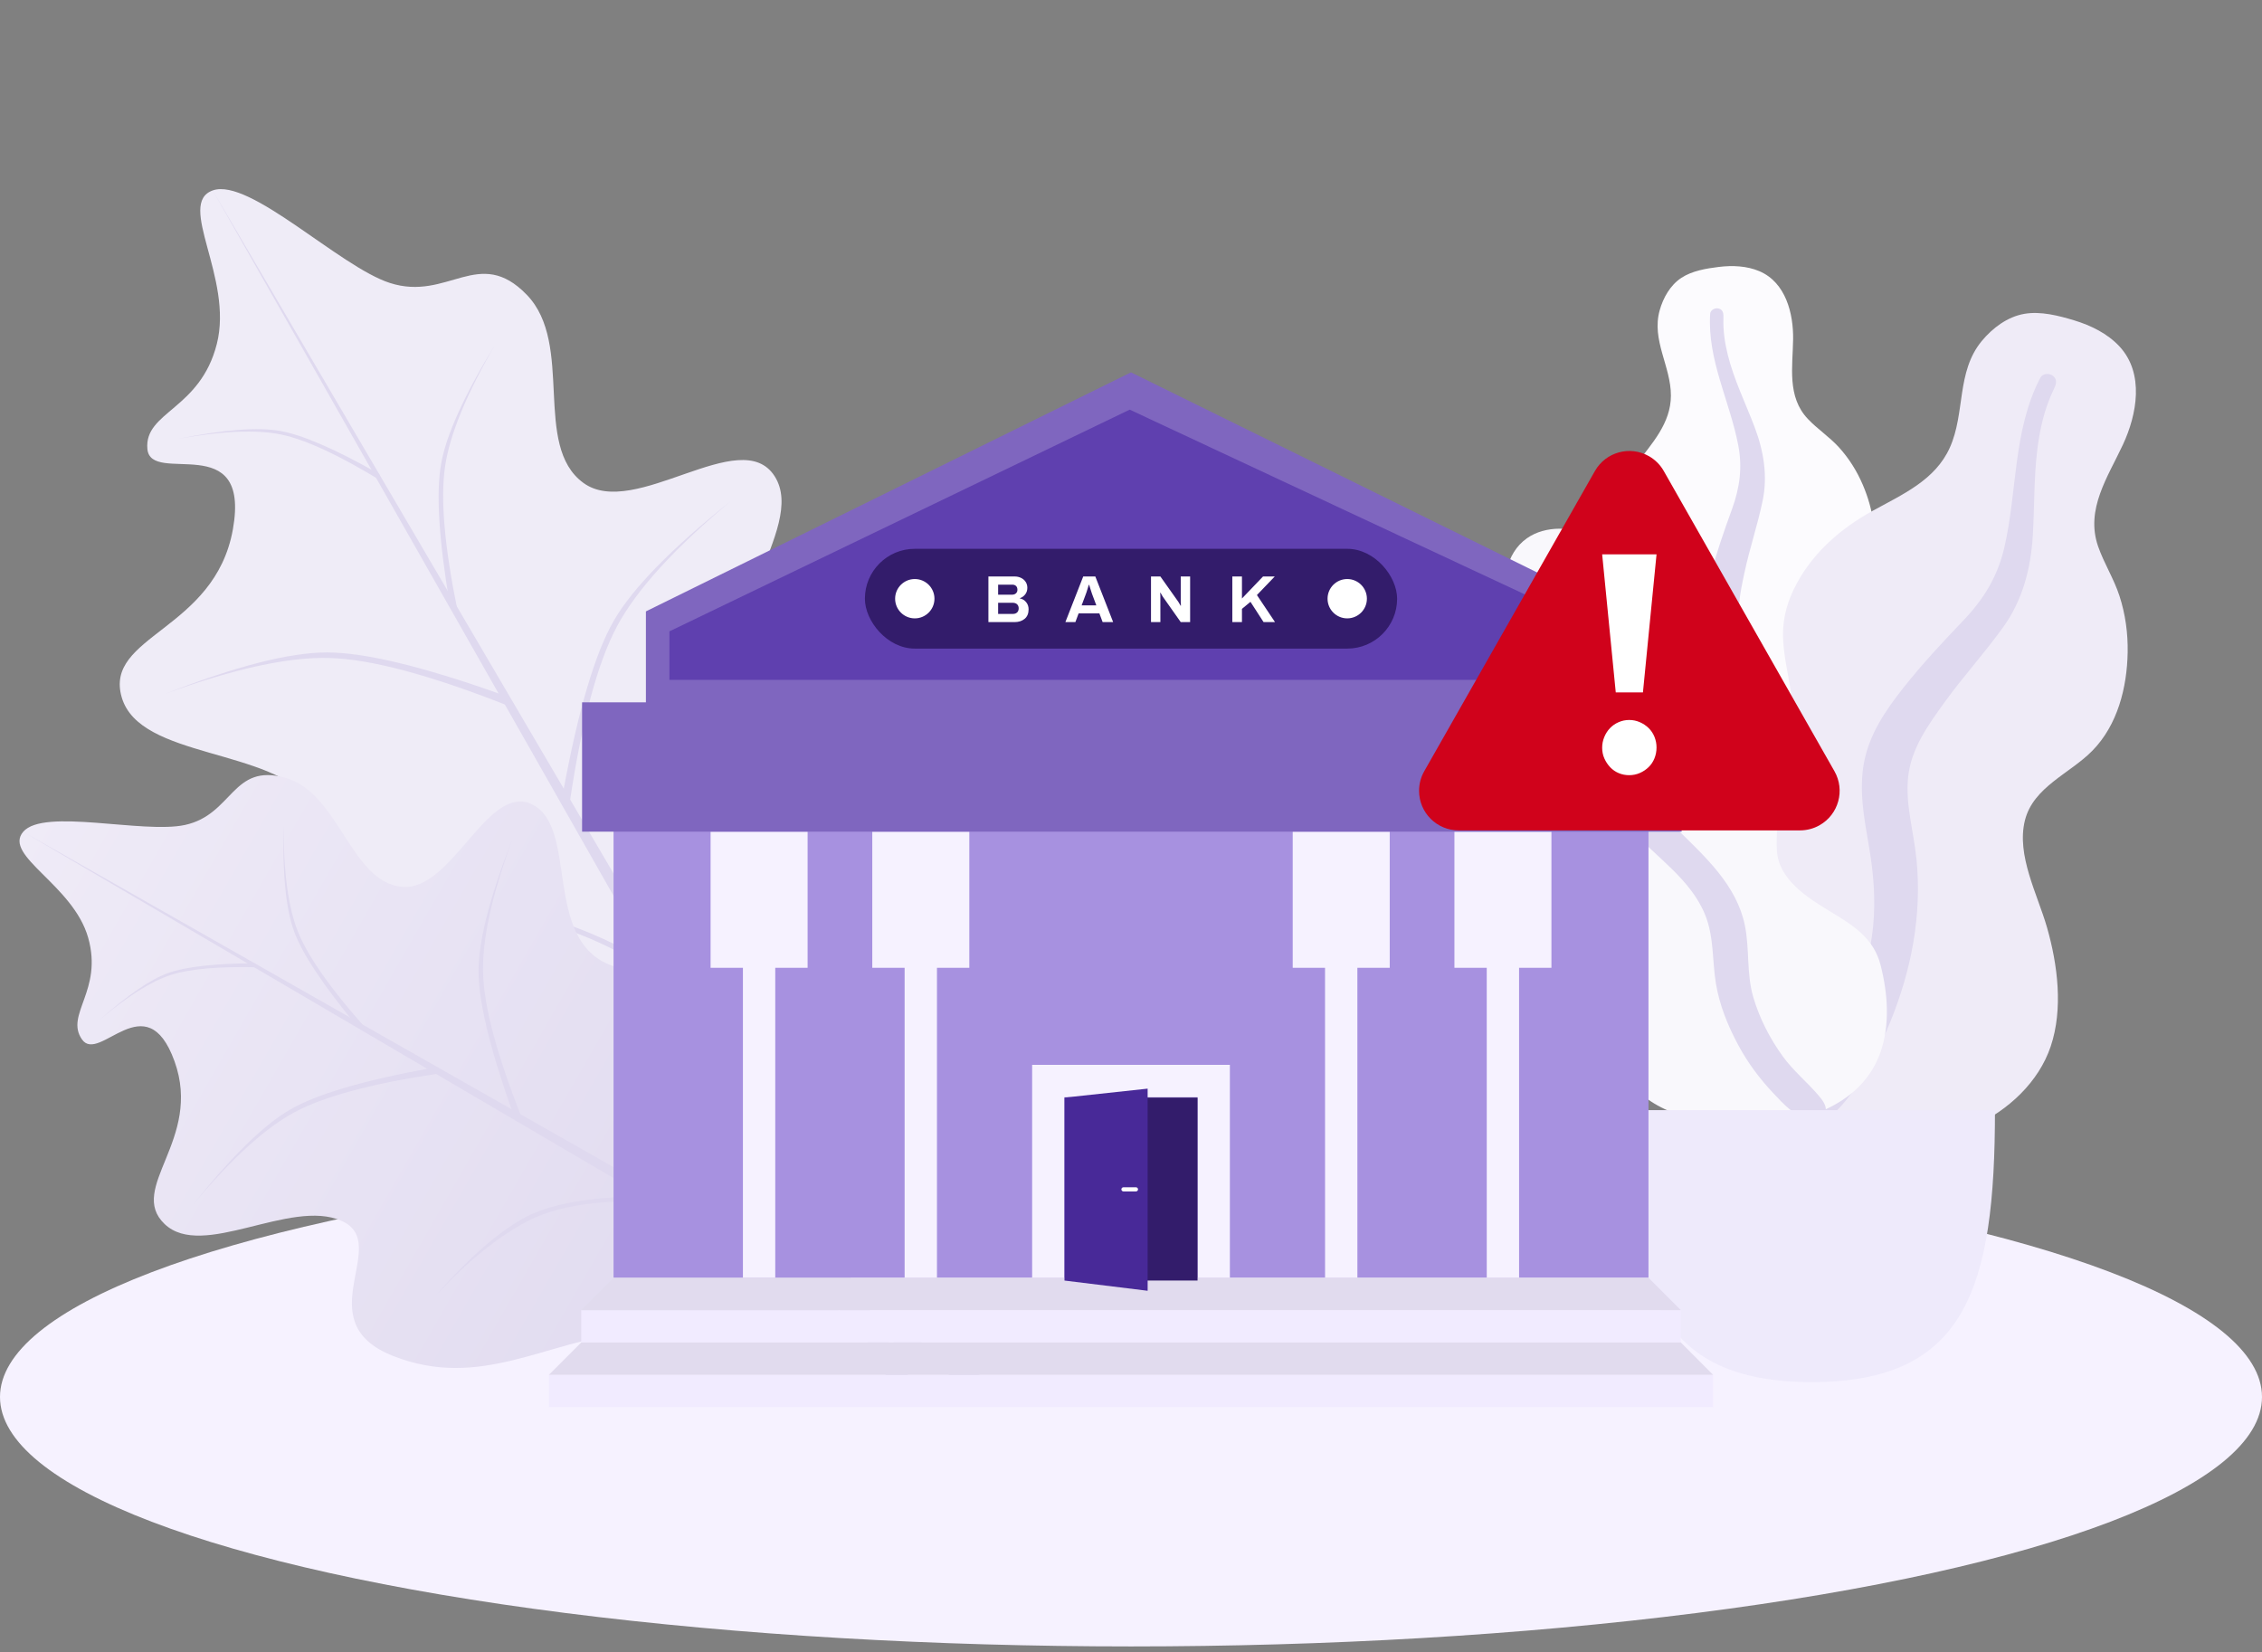 <svg xmlns="http://www.w3.org/2000/svg" width="115" height="84" viewBox="0 0 115 84">
  <rect x="0" y="0" width="115" height="84" fill="#808080" stroke="none"/>
  <defs>
    <linearGradient id="ic_bank_not_added-a" x1="50%" x2="50%" y1="0%" y2="100%">
      <stop offset="0%" stop-color="#EFEBF7"/>
      <stop offset="100%" stop-color="#DFD9EF"/>
    </linearGradient>
  </defs>
  <g fill="none" fill-rule="evenodd">
    <ellipse cx="57.5" cy="71.029" fill="#F6F2FF" rx="57.5" ry="12.684"/>
    <g transform="translate(-6.765)">
      <g fill-rule="nonzero" transform="translate(82.868 13.53)">
        <g transform="translate(5.494)">
          <path fill="#FCFBFE" d="M5.795,0.041 C6.479,-0.042 7.209,-0.013 7.846,0.257 C9.199,0.83 9.584,2.426 9.565,3.722 C9.545,5.118 9.248,6.643 10.311,7.767 C10.8,8.285 11.408,8.68 11.888,9.207 C12.401,9.769 12.803,10.413 13.101,11.105 C13.648,12.374 13.917,13.868 13.416,15.2 C12.976,16.373 11.868,17.431 12.107,18.765 C12.357,20.156 13.762,21.22 14.641,22.256 C15.635,23.429 16.551,24.928 16.701,26.465 C16.846,27.939 16.203,29.43 15.216,30.544 C13.245,32.77 10.283,33.862 7.295,33.855 C6.027,33.852 4.591,33.795 3.496,33.114 C3.158,32.904 2.98,32.668 2.779,32.34 C2.598,32.046 2.36,31.855 2.084,31.647 C1.479,31.19 1.041,30.574 0.762,29.884 C-0.322,27.206 0.544,23.893 2.062,21.515 C2.421,20.952 2.716,20.41 2.541,19.738 C2.359,19.037 1.911,18.405 1.515,17.802 C1.123,17.206 0.676,16.638 0.37,15.994 C0.049,15.32 -0.041,14.613 0.016,13.875 C0.122,12.488 0.722,11.209 1.571,10.093 C2.389,9.019 3.35,7.991 3.352,6.584 C3.354,5.092 2.355,3.765 2.781,2.248 C2.957,1.62 3.311,0.976 3.881,0.599 C4.429,0.238 5.151,0.12 5.795,0.041 Z"/>
          <path fill="#DFD9EF" d="M5.348,2.426 C5.36,2.226 5.599,2.106 5.786,2.158 C6.033,2.227 6.028,2.457 6.022,2.662 C6.002,3.292 6.093,3.904 6.245,4.516 C6.56,5.787 7.143,6.958 7.605,8.179 C8.067,9.4 8.283,10.659 8.012,11.95 C7.757,13.168 7.356,14.353 7.095,15.572 C6.865,16.646 6.62,17.779 6.971,18.851 C7.308,19.882 8.054,20.722 8.591,21.654 C9.702,23.583 10.196,25.724 10.262,27.927 C10.292,28.95 10.265,29.982 10.027,30.985 C9.89,31.563 9.706,32.343 9.21,32.742 C8.982,32.926 8.59,32.99 8.398,32.717 C8.217,32.462 8.376,32.066 8.433,31.794 C8.682,30.616 8.732,29.411 8.672,28.214 C8.614,27.055 8.477,25.898 8.112,24.791 C7.772,23.763 7.257,22.841 6.65,21.942 C6.032,21.026 5.39,20.108 5.134,19.023 C4.875,17.921 5.086,16.799 5.367,15.718 C5.666,14.574 6.056,13.464 6.46,12.351 C6.853,11.267 6.993,10.241 6.775,9.106 C6.346,6.865 5.198,4.761 5.348,2.426 Z"/>
        </g>
        <g transform="translate(7.644 2.384)">
          <path fill="#EFEBF7" d="M21.712,0.377 C22.559,0.634 23.4,1.048 24.004,1.697 C25.287,3.078 24.894,5.164 24.185,6.688 C23.422,8.329 22.267,9.977 22.918,11.859 C23.218,12.725 23.721,13.508 24.005,14.38 C24.309,15.312 24.44,16.282 24.423,17.254 C24.392,19.04 23.916,20.946 22.624,22.261 C21.486,23.42 19.626,24.096 19.2,25.798 C18.756,27.573 19.842,29.56 20.323,31.242 C20.869,33.145 21.149,35.393 20.511,37.29 C19.899,39.108 18.356,40.537 16.609,41.342 C13.118,42.952 9.065,42.704 5.565,41.145 C4.079,40.483 2.425,39.67 1.501,38.297 C1.216,37.873 1.131,37.501 1.069,37.009 C1.013,36.568 0.835,36.218 0.622,35.828 C0.154,34.973 -0.033,34.018 0.005,33.058 C0.152,29.328 2.922,25.859 5.962,23.835 C6.682,23.355 7.314,22.867 7.465,21.982 C7.622,21.058 7.432,20.078 7.286,19.159 C7.142,18.252 6.919,17.348 6.901,16.427 C6.882,15.463 7.15,14.581 7.608,13.737 C8.467,12.152 9.848,10.95 11.435,10.072 C12.963,9.227 14.634,8.51 15.382,6.846 C16.175,5.083 15.706,2.995 17.008,1.422 C17.548,0.771 18.304,0.192 19.173,0.043 C20.006,-0.1 20.916,0.136 21.712,0.377 Z"/>
          <path fill="#DFD9EF" d="M19.983,3.293 C20.103,3.062 20.444,3.044 20.636,3.204 C20.888,3.415 20.762,3.685 20.647,3.924 C20.293,4.66 20.078,5.433 19.935,6.237 C19.637,7.907 19.704,9.599 19.603,11.287 C19.503,12.973 19.095,14.578 18.101,15.965 C17.164,17.274 16.073,18.468 15.128,19.775 C14.295,20.926 13.414,22.14 13.262,23.592 C13.115,24.99 13.546,26.375 13.685,27.759 C13.973,30.626 13.426,33.419 12.347,36.062 C11.846,37.289 11.272,38.497 10.468,39.561 C10.005,40.173 9.38,41.002 8.591,41.214 C8.227,41.313 7.736,41.183 7.654,40.76 C7.577,40.363 7.97,39.978 8.18,39.685 C9.089,38.42 9.779,37.019 10.338,35.571 C10.879,34.168 11.325,32.726 11.479,31.224 C11.621,29.829 11.503,28.467 11.265,27.085 C11.023,25.677 10.753,24.254 11.024,22.835 C11.299,21.394 12.134,20.177 13.031,19.044 C13.98,17.845 15.019,16.734 16.075,15.628 C17.104,14.55 17.805,13.408 18.147,11.951 C18.821,9.071 18.583,5.979 19.983,3.293 Z"/>
        </g>
        <g transform="translate(0 13.351)">
          <path fill="#F9F8FC" d="M3.179,-1.56319402e-13 C4.587,-1.56319402e-13 5.824,0.745 6.677,1.802 C7.676,3.039 7.878,4.55 8.283,6.025 C8.485,6.759 8.832,7.488 9.44,7.986 C9.993,8.44 10.695,8.531 11.357,8.752 C12.68,9.195 13.749,10.261 14.171,11.563 C14.685,13.15 14.14,14.751 14.234,16.36 C14.32,17.838 15.78,18.76 16.954,19.468 C18.112,20.166 19.155,20.82 19.504,22.181 C19.874,23.624 19.998,25.235 19.486,26.66 C18.633,29.034 16.137,30.079 13.725,30.241 C11.536,30.388 8.784,30.157 7.14,28.571 C6.157,27.623 5.8,26.295 5.845,24.975 C5.872,24.154 6.035,23.341 6.246,22.547 C6.395,21.985 6.597,21.425 6.654,20.844 C6.807,19.298 5.375,19.001 4.157,18.576 C2.608,18.037 1.524,17.018 0.77,15.598 C0.068,14.277 -0.226,12.793 0.194,11.338 C0.409,10.595 0.799,9.92 1.328,9.347 C1.561,9.095 1.889,8.884 2.099,8.619 C2.295,8.371 2.252,8.05 2.185,7.76 C1.872,6.421 0.899,5.311 0.551,3.974 C0.236,2.767 0.422,1.265 1.528,0.486 C2.005,0.149 2.595,0.004 3.179,-1.56319402e-13 Z"/>
          <path fill="#DFD9EF" d="M5.097,3.491 C6.59,5.077 6.995,7.23 7.114,9.316 C7.181,10.486 7.111,11.72 7.456,12.855 C7.751,13.826 8.441,14.569 9.153,15.271 C10.587,16.683 12.185,18.119 12.605,20.164 C12.851,21.363 12.685,22.602 13.025,23.789 C13.334,24.868 13.878,25.927 14.54,26.838 C15.073,27.571 15.767,28.133 16.35,28.816 C16.527,29.025 16.782,29.332 16.709,29.627 C16.623,29.972 16.182,30.081 15.87,30.027 C15.142,29.901 14.528,29.206 14.052,28.702 C13.356,27.964 12.764,27.17 12.283,26.28 C11.749,25.291 11.319,24.242 11.135,23.132 C10.945,21.981 11.039,20.782 10.604,19.678 C9.872,17.819 8.095,16.722 6.81,15.274 C5.209,13.469 5.448,11.223 5.612,9.002 C5.702,7.782 5.792,6.404 5.174,5.29 C4.938,4.865 4.412,4.469 4.311,3.985 C4.218,3.542 4.725,3.095 5.097,3.491 Z"/>
        </g>
        <path fill="#EEEAFB" d="M6.689,42.915 C6.689,51.988 8.172,56.743 16.005,56.743 C23.838,56.743 25.321,51.988 25.321,42.915 L6.689,42.915 Z"/>
      </g>
      <g fill-rule="nonzero" transform="rotate(-30 34.525 4.916)">
        <path fill="#EFECF7" d="M18.291,59.828 C23.85,55.832 31.921,47.041 33.223,43.449 C34.525,39.858 29.214,41.001 28.641,36.589 C28.068,32.177 35.081,30.634 34.942,27.442 C34.803,24.249 27.649,25.816 26.35,22.868 C25.05,19.92 29.492,16.547 28.641,13.149 C27.79,9.751 24.995,11.451 22.913,9.147 C21.109,7.152 19.419,0.936 17.471,0.572 C15.523,0.207 16.16,4.951 13.748,7.432 C11.335,9.913 8.826,8.565 8.019,10.291 C7.212,12.017 13.117,12.003 9.738,16.008 C6.359,20.012 1.351,17.392 0.573,20.581 C-0.205,23.771 5.925,26.602 6.301,30.101 C6.677,33.6 -0.304,31.322 0.573,37.161 C1.45,42.999 6.281,45.07 9.165,49.166 C11.681,52.74 12.32,56.717 16.651,59.828 C16.927,60.027 18.008,60.032 18.291,59.828 Z"/>
        <path fill="#DFD9EF" d="M29.444,43.459 C26.633,44.098 24.337,44.971 22.555,46.078 C20.773,47.185 19.133,49.367 17.635,52.626 L17.635,51.971 C19.265,48.776 20.905,46.702 22.555,45.751 C24.205,44.799 26.502,44.035 29.444,43.459 Z"/>
        <path fill="#DFD9EF" d="M17.307,37.566 C14.497,38.206 12.2,39.079 10.418,40.185 C8.637,41.292 6.887,43.474 5.17,46.733 L5.17,46.078 C7.019,42.883 8.768,40.809 10.418,39.858 C12.068,38.906 14.365,38.142 17.307,37.566 Z" transform="matrix(-1 0 0 1 22.477 0)"/>
        <path fill="#DFD9EF" d="M32.396,27.417 C28.711,28.057 25.977,28.93 24.195,30.036 C22.414,31.143 20.227,33.325 17.635,36.584 L17.635,35.929 C20.359,32.734 22.545,30.66 24.195,29.709 C25.845,28.757 28.579,27.993 32.396,27.417 Z"/>
        <path fill="#DFD9EF" d="M17.307,21.524 C13.622,22.164 10.888,23.037 9.106,24.143 C7.324,25.25 5.138,27.432 2.546,30.691 L2.546,30.036 C5.269,26.841 7.456,24.767 9.106,23.816 C10.756,22.864 13.49,22.101 17.307,21.524 Z" transform="matrix(-1 0 0 1 19.853 0)"/>
        <path fill="#DFD9EF" d="M27.589,16.289 C24.695,16.79 22.548,17.474 21.149,18.343 C19.749,19.212 18.033,20.926 15.998,23.486 L15.998,22.971 C18.136,20.461 19.853,18.833 21.149,18.086 C22.444,17.339 24.591,16.74 27.589,16.289 Z" transform="rotate(-20 21.794 19.887)"/>
        <path fill="#DFD9EF" d="M18.067,11.377 C15.83,11.764 14.171,12.294 13.089,12.965 C12.008,13.637 10.68,14.962 9.108,16.94 L9.108,16.542 C10.76,14.602 12.088,13.344 13.089,12.767 C14.091,12.189 15.75,11.726 18.067,11.377 Z" transform="scale(-1 1) rotate(-10 0 169.463)"/>
        <polygon fill="#DFD9EF" points="17.467 .572 17.963 71.262 16.979 71.262"/>
      </g>
      <g fill-rule="nonzero" transform="rotate(-60 47.268 26.744)">
        <path fill="url(#ic_bank_not_added-a)" d="M14.807,48.432 C19.307,45.197 25.841,38.081 26.895,35.173 C27.949,32.266 23.649,33.191 23.185,29.62 C22.722,26.048 28.399,24.799 28.286,22.215 C28.174,19.63 22.383,20.898 21.331,18.512 C20.279,16.126 23.875,13.395 23.185,10.645 C22.496,7.894 20.234,9.27 18.548,7.405 C17.088,5.789 15.72,0.758 14.143,0.463 C12.567,0.168 13.082,4.008 11.129,6.016 C9.176,8.025 7.145,6.933 6.492,8.33 C5.839,9.728 10.618,9.717 7.883,12.959 C5.148,16.2 1.093,14.079 0.464,16.661 C-0.166,19.243 4.797,21.535 5.101,24.367 C5.405,27.2 -0.246,25.356 0.464,30.082 C1.174,34.808 5.085,36.485 7.419,39.801 C9.456,42.694 9.973,45.914 13.479,48.432 C13.703,48.593 14.578,48.597 14.807,48.432 Z"/>
        <path fill="#DFD9EF" d="M23.835,35.181 C21.56,35.699 19.702,36.405 18.259,37.301 C16.817,38.197 15.489,39.964 14.276,42.602 L14.276,42.072 C15.596,39.485 16.923,37.807 18.259,37.036 C19.595,36.266 21.454,35.648 23.835,35.181 Z"/>
        <path fill="#DFD9EF" d="M14.01,30.411 C11.735,30.928 9.876,31.635 8.434,32.531 C6.991,33.427 5.575,35.193 4.185,37.831 L4.185,37.301 C5.682,34.715 7.098,33.036 8.434,32.266 C9.77,31.496 11.629,30.877 14.01,30.411 Z" transform="matrix(-1 0 0 1 18.196 0)"/>
        <path fill="#DFD9EF" d="M26.225,22.195 C23.242,22.713 21.029,23.419 19.587,24.315 C18.144,25.211 16.374,26.978 14.276,29.616 L14.276,29.086 C16.481,26.499 18.251,24.82 19.587,24.05 C20.923,23.28 23.135,22.661 26.225,22.195 Z"/>
        <path fill="#DFD9EF" d="M14.01,17.424 C11.027,17.942 8.814,18.649 7.372,19.545 C5.929,20.44 4.159,22.207 2.061,24.845 L2.061,24.315 C4.266,21.728 6.036,20.05 7.372,19.28 C8.708,18.509 10.92,17.891 14.01,17.424 Z" transform="matrix(-1 0 0 1 16.071 0)"/>
        <path fill="#DFD9EF" d="M22.334,13.186 C19.991,13.592 18.253,14.146 17.12,14.849 C15.988,15.553 14.598,16.94 12.951,19.012 L12.951,18.596 C14.682,16.564 16.071,15.246 17.12,14.641 C18.169,14.036 19.907,13.551 22.334,13.186 Z" transform="rotate(-20 17.643 16.1)"/>
        <path fill="#DFD9EF" d="M14.626,9.21 C12.815,9.523 11.472,9.952 10.596,10.496 C9.72,11.039 8.646,12.112 7.373,13.713 L7.373,13.391 C8.711,11.821 9.785,10.802 10.596,10.335 C11.407,9.867 12.75,9.492 14.626,9.21 Z" transform="scale(-1 1) rotate(-10 0 137.185)"/>
        <polygon fill="#DFD9EF" points="14.14 .463 14.541 57.688 13.745 57.688"/>
      </g>
      <g transform="translate(34.67 18.603)">
        <rect width="59.191" height="1.644" y="51.299" fill="#F1EBFF"/>
        <rect width="55.903" height="1.644" x="1.644" y="48.011" fill="#F1EBFF"/>
        <polygon fill="#A791E0" points="3.288 21.703 55.903 21.703 55.903 46.366 3.288 46.366"/>
        <path fill="#F6F2FF" d="M34.622,35.538 L34.622,46.366 L32.978,46.366 L32.978,37.182 L26.213,37.182 L26.213,46.366 L24.569,46.366 L24.569,35.538 L34.622,35.538 Z M50.97,23.683 L50.97,30.606 L49.325,30.605 L49.326,46.366 L47.682,46.366 L47.681,30.605 L46.038,30.606 L46.038,23.683 L50.97,23.683 Z M42.749,23.683 L42.749,30.606 L41.104,30.605 L41.105,46.366 L39.461,46.366 L39.46,30.605 L37.817,30.606 L37.817,23.683 L42.749,23.683 Z M21.375,23.683 L21.375,30.606 L19.73,30.605 L19.73,46.366 L18.086,46.366 L18.086,30.605 L16.442,30.606 L16.442,23.683 L21.375,23.683 Z M13.154,23.683 L13.154,30.606 L11.509,30.605 L11.509,46.366 L9.865,46.366 L9.865,30.605 L8.221,30.606 L8.221,23.683 L13.154,23.683 Z"/>
        <polygon fill="#7F66BF" points="4.933 12.483 29.595 .329 54.259 12.483 54.259 18.415 4.933 18.415"/>
        <polygon fill="#5F40AF" points="29.529 2.225 50.657 12.105 50.657 15.964 6.128 15.964 6.128 13.499"/>
        <polygon fill="#7F66BF" points="1.688 17.107 57.59 17.107 57.59 23.683 1.688 23.683"/>
        <g transform="translate(0 9.301)">
          <polygon fill="#E1DBEE" points="3.288 37.065 1.644 38.709 57.547 38.709 55.903 37.065"/>
          <polygon fill="#E1DBEE" points="1.644 40.353 0 41.998 59.191 41.998 57.547 40.353"/>
          <rect width="3.382" height="9.301" x="29.596" y="27.904" fill="#331C6B"/>
          <polygon fill="#482998" points="26.213 27.904 30.441 27.448 30.441 37.725 26.213 37.206"/>
          <path fill="#FFF" d="M29.212,32.463 L29.846,32.463 C29.905,32.463 29.952,32.51 29.952,32.569 C29.952,32.627 29.905,32.674 29.846,32.674 L29.212,32.674 C29.154,32.674 29.106,32.627 29.106,32.569 C29.106,32.51 29.154,32.463 29.212,32.463 Z"/>
          <rect width="27.059" height="5.074" x="16.066" fill="#331C6B" rx="2.537"/>
          <circle cx="18.603" cy="2.537" r="1" fill="#FFF"/>
          <circle cx="40.588" cy="2.537" r="1" fill="#FFF"/>
          <path fill="#FFF" fill-rule="nonzero" d="M22.346,1.407 L23.675,1.407 C23.797,1.407 23.908,1.431 24.007,1.48 C24.106,1.528 24.184,1.596 24.24,1.683 C24.296,1.77 24.325,1.869 24.325,1.982 C24.325,2.111 24.289,2.222 24.218,2.315 C24.147,2.409 24.056,2.474 23.946,2.51 L23.946,2.523 C24.077,2.548 24.183,2.612 24.265,2.714 C24.348,2.817 24.389,2.938 24.389,3.078 C24.389,3.288 24.322,3.448 24.188,3.56 C24.054,3.672 23.883,3.727 23.675,3.727 L22.346,3.727 L22.346,1.407 Z M23.537,2.334 C23.627,2.334 23.697,2.311 23.746,2.264 C23.796,2.218 23.821,2.159 23.821,2.087 C23.821,2.001 23.798,1.936 23.751,1.891 C23.705,1.846 23.641,1.823 23.56,1.823 L22.84,1.823 L22.84,2.334 L23.537,2.334 Z M23.594,3.311 C23.68,3.311 23.75,3.287 23.804,3.237 C23.858,3.187 23.885,3.116 23.885,3.024 C23.885,2.94 23.858,2.873 23.804,2.821 C23.75,2.769 23.671,2.743 23.567,2.743 L22.84,2.743 L22.84,3.311 L23.594,3.311 Z M27.166,1.407 L27.781,1.407 L28.688,3.727 L28.153,3.727 L27.988,3.284 L26.932,3.284 L26.767,3.727 L26.259,3.727 L27.166,1.407 Z M27.832,2.875 L27.612,2.286 L27.535,2.05 L27.467,1.83 L27.45,1.83 L27.338,2.192 C27.325,2.231 27.314,2.263 27.305,2.286 L27.085,2.875 L27.832,2.875 Z M30.612,1.407 L31.089,1.407 L32.003,2.698 L32.105,2.871 C32.11,2.881 32.115,2.889 32.118,2.895 L32.135,2.885 L32.132,2.834 L32.129,2.797 C32.126,2.757 32.124,2.721 32.124,2.689 L32.124,1.407 L32.601,1.407 L32.601,3.727 L32.124,3.727 L31.228,2.456 L31.187,2.394 L31.096,2.232 L31.079,2.243 L31.088,2.387 L31.089,3.727 L30.612,3.727 L30.612,1.407 Z M34.746,1.407 L35.236,1.407 L35.236,2.527 L36.308,1.407 L36.904,1.407 L35.997,2.351 L36.917,3.727 L36.335,3.727 L35.669,2.696 L35.236,3.054 L35.236,3.727 L34.746,3.727 L34.746,1.407 Z"/>
        </g>
      </g>
    </g>
    <g transform="translate(71.875 22.83)">
      <rect width="7.047" height="13.086" x="7.892" y="4.872" fill="#FFF"/>
      <path fill="#D0021B" fill-rule="nonzero" d="M11.956,0.363 C12.271,0.542 12.532,0.803 12.711,1.118 L21.389,16.383 C21.939,17.349 21.601,18.578 20.634,19.128 C20.331,19.3 19.988,19.391 19.639,19.391 L2.283,19.391 C1.171,19.391 0.27,18.49 0.27,17.378 C0.27,17.029 0.36,16.686 0.533,16.383 L9.211,1.118 C9.76,0.152 10.989,-0.186 11.956,0.363 Z M10.954,13.777 C10.765,13.777 10.586,13.815 10.416,13.889 C10.245,13.963 10.099,14.065 9.976,14.193 C9.853,14.322 9.757,14.473 9.686,14.646 C9.615,14.819 9.579,15 9.579,15.188 C9.579,15.386 9.617,15.569 9.693,15.738 C9.768,15.906 9.868,16.055 9.99,16.183 C10.113,16.312 10.257,16.411 10.423,16.48 C10.588,16.55 10.765,16.584 10.954,16.584 C11.143,16.584 11.323,16.547 11.493,16.473 C11.663,16.399 11.811,16.3 11.939,16.176 C12.067,16.052 12.166,15.904 12.237,15.73 C12.307,15.557 12.343,15.371 12.343,15.173 C12.343,14.985 12.307,14.805 12.237,14.631 C12.166,14.458 12.067,14.31 11.939,14.186 C11.811,14.062 11.663,13.963 11.493,13.889 C11.323,13.815 11.143,13.777 10.954,13.777 Z M12.343,5.357 L9.579,5.357 L10.27,12.374 L11.652,12.374 L12.343,5.357 Z"/>
    </g>
  </g>
</svg>
